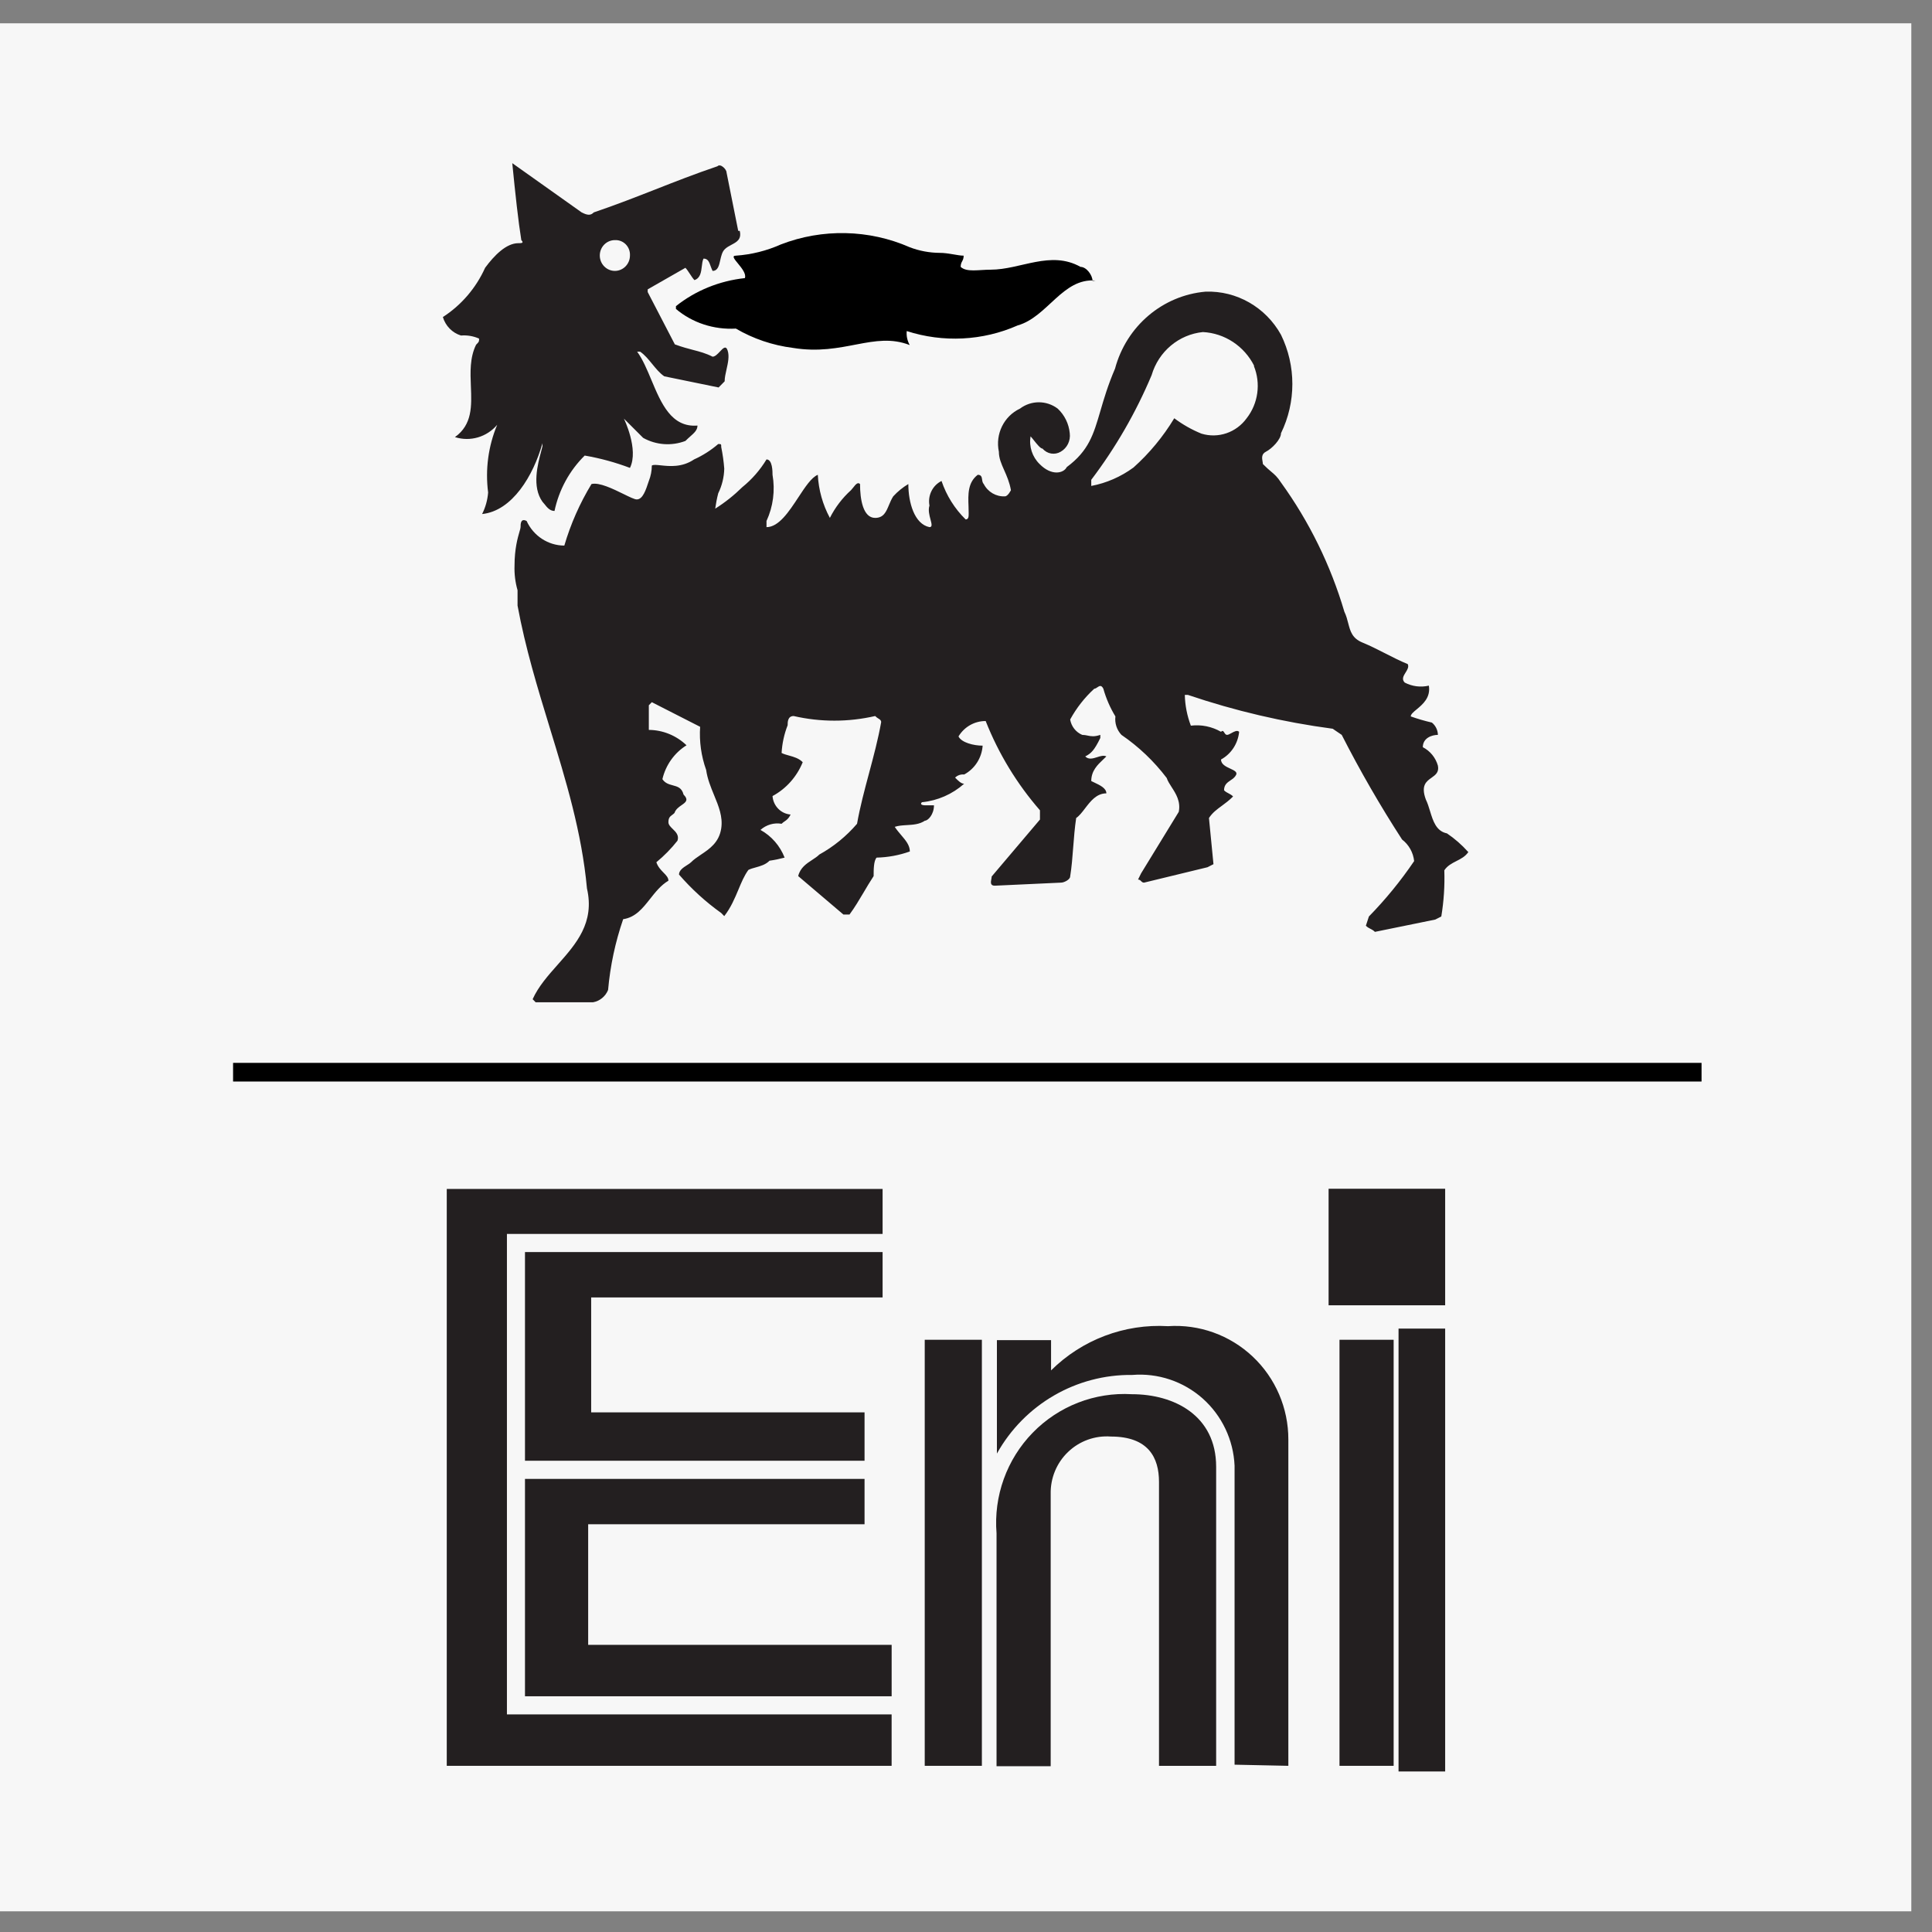 <svg width="78" height="78" viewBox="0 0 78 78" fill="none" xmlns="http://www.w3.org/2000/svg">
<rect x="0" y="0" width="78" height="78" fill="#808080" stroke="none"/>
<path d="M0 0.941H77.165V77.165H0V0.941Z" fill="#F7F7F7"/>
<path d="M53.639 52.698H58.345V47.993H53.639V52.698Z" fill="#231F20"/>
<path d="M56.463 71.519H58.345V53.639H56.463V71.519Z" fill="#231F20"/>
<path d="M9.41 43.664H68.696V42.911H9.41V43.664Z" fill="black"/>
<path d="M54.079 71.291H56.265V54.09H54.079V71.291Z" fill="#231F20"/>
<path d="M52.014 71.291V58.12C52.017 56.85 51.496 55.637 50.575 54.769C49.654 53.901 48.416 53.456 47.156 53.541C45.402 53.438 43.686 54.086 42.434 55.327V54.105H40.248V58.684C41.355 56.7 43.451 55.482 45.714 55.51C46.749 55.426 47.774 55.769 48.553 56.459C49.331 57.15 49.797 58.13 49.843 59.172V71.245L52.014 71.291Z" fill="#231F20"/>
<path d="M49.099 71.291V59.218C49.099 57.143 47.399 56.288 45.699 56.288C44.202 56.199 42.741 56.767 41.692 57.844C40.644 58.921 40.112 60.402 40.233 61.904V71.306H42.419V60.317C42.405 59.676 42.66 59.058 43.123 58.617C43.585 58.175 44.212 57.95 44.848 57.997C46.367 57.997 46.792 58.852 46.792 59.829V71.291H49.099Z" fill="#231F20"/>
<path d="M37.334 71.291H39.641V54.09H37.334V71.291Z" fill="#231F20"/>
<path d="M35.633 52.381V50.549H21.195V58.974H34.904V57.021H23.867V52.381H35.633Z" fill="#231F20"/>
<path d="M35.997 71.291V69.215H20.466V49.817H35.633V48.001H18.037V71.291H35.997Z" fill="#231F20"/>
<path d="M35.998 68.483V66.407H23.746V61.538H34.904V59.707H21.195V68.483H35.998Z" fill="#231F20"/>
<path d="M44.108 11.341C44.108 11.114 43.866 10.775 43.624 10.775C42.414 10.095 41.204 10.888 39.994 10.888C39.51 10.888 39.026 11.001 38.785 10.775C38.785 10.548 38.905 10.548 38.905 10.322C38.663 10.322 38.3 10.209 37.938 10.209C37.523 10.206 37.112 10.129 36.728 9.982C35.088 9.261 33.199 9.22 31.525 9.869C30.955 10.124 30.34 10.278 29.71 10.322C29.347 10.322 30.194 10.888 30.073 11.228C29.046 11.338 28.077 11.732 27.29 12.36V12.473C27.95 13.032 28.822 13.318 29.71 13.266C30.409 13.676 31.192 13.941 32.009 14.045C34.066 14.384 35.276 13.365 36.728 13.931C36.63 13.758 36.588 13.561 36.607 13.365C38.073 13.841 39.68 13.76 41.083 13.139C42.293 12.799 42.898 11.214 44.229 11.327L44.108 11.341Z" fill="black"/>
<path fill-rule="evenodd" clip-rule="evenodd" d="M29.332 6.96L29.804 9.321H29.865C29.948 9.661 29.746 9.769 29.532 9.882C29.433 9.935 29.332 9.988 29.256 10.067C29.154 10.171 29.116 10.339 29.079 10.501C29.029 10.726 28.981 10.937 28.768 10.937C28.735 10.87 28.712 10.803 28.689 10.742C28.629 10.573 28.581 10.44 28.403 10.44C28.361 10.524 28.348 10.637 28.334 10.754C28.307 10.982 28.279 11.227 28.037 11.309C27.976 11.247 27.915 11.154 27.855 11.061L27.855 11.061L27.854 11.061C27.794 10.968 27.733 10.874 27.672 10.812L26.149 11.682V11.791L27.245 13.903C27.539 14.012 27.774 14.073 27.987 14.129C28.259 14.2 28.494 14.261 28.768 14.4C28.87 14.4 28.972 14.292 29.065 14.193C29.194 14.055 29.306 13.935 29.377 14.152C29.452 14.379 29.39 14.653 29.331 14.917C29.293 15.085 29.256 15.249 29.256 15.395L29.012 15.643L26.819 15.193C26.636 15.068 26.484 14.882 26.332 14.696L26.332 14.696L26.332 14.696C26.179 14.509 26.027 14.323 25.844 14.198H25.723C25.948 14.505 26.122 14.919 26.298 15.34C26.694 16.284 27.106 17.267 28.159 17.181C28.159 17.363 28.028 17.478 27.863 17.624C27.802 17.678 27.737 17.736 27.672 17.802C27.113 18.015 26.49 17.97 25.966 17.678L25.189 16.901C25.189 16.901 25.799 18.144 25.433 18.89C24.841 18.666 24.229 18.499 23.606 18.392C22.991 18.998 22.567 19.777 22.387 20.629C22.201 20.629 22.086 20.484 21.988 20.36C21.958 20.322 21.929 20.286 21.9 20.256C21.467 19.649 21.707 18.748 21.852 18.206L21.852 18.206C21.87 18.138 21.887 18.075 21.9 18.02V17.895C21.535 19.2 20.682 20.629 19.464 20.753C19.601 20.483 19.683 20.187 19.707 19.884C19.587 18.955 19.713 18.011 20.073 17.15C19.652 17.648 18.982 17.843 18.367 17.647C19.073 17.143 19.043 16.388 19.011 15.601C18.988 15.03 18.964 14.441 19.22 13.919C19.29 13.848 19.32 13.817 19.332 13.781C19.342 13.754 19.342 13.723 19.342 13.67C19.112 13.568 18.861 13.525 18.611 13.546C18.26 13.438 17.986 13.158 17.88 12.8C18.625 12.319 19.217 11.629 19.585 10.812C19.951 10.315 20.438 9.818 20.926 9.818C21.047 9.818 21.169 9.818 21.047 9.694C20.926 8.948 20.804 7.83 20.682 6.587L23.484 8.576C23.728 8.7 23.849 8.7 23.971 8.576C24.885 8.265 25.677 7.954 26.469 7.644C27.261 7.333 28.052 7.022 28.966 6.712C29.088 6.587 29.332 6.836 29.332 6.96ZM58.418 33.646C58.731 33.858 59.017 34.108 59.27 34.391H59.286C59.164 34.578 58.981 34.671 58.798 34.764C58.616 34.857 58.433 34.951 58.311 35.137C58.332 35.761 58.291 36.385 58.189 37.001L57.946 37.125L55.509 37.622C55.448 37.56 55.387 37.529 55.326 37.498C55.266 37.467 55.205 37.436 55.144 37.374L55.266 37.001C55.939 36.313 56.551 35.564 57.093 34.764C57.056 34.418 56.879 34.103 56.606 33.894C55.722 32.53 54.909 31.12 54.169 29.669L53.804 29.421C51.816 29.157 49.858 28.699 47.956 28.054H47.834C47.844 28.479 47.927 28.9 48.078 29.297C48.499 29.245 48.926 29.332 49.296 29.545C49.364 29.475 49.394 29.523 49.429 29.578C49.456 29.622 49.486 29.669 49.54 29.669C49.585 29.669 49.647 29.635 49.714 29.598C49.826 29.536 49.95 29.467 50.027 29.545C49.981 30.019 49.707 30.438 49.296 30.663C49.296 30.859 49.498 30.952 49.671 31.032C49.828 31.105 49.963 31.167 49.905 31.285C49.856 31.384 49.769 31.444 49.681 31.503C49.549 31.593 49.418 31.683 49.418 31.906C49.479 31.968 49.54 31.999 49.6 32.03C49.661 32.062 49.722 32.093 49.783 32.155C49.628 32.313 49.473 32.426 49.328 32.533C49.13 32.678 48.949 32.81 48.809 33.025L48.991 34.889L48.748 35.013L46.189 35.634C46.129 35.634 46.098 35.603 46.068 35.572C46.037 35.541 46.007 35.51 45.946 35.51L46.068 35.261L47.59 32.776C47.673 32.355 47.476 32.048 47.302 31.778L47.302 31.778C47.219 31.649 47.142 31.529 47.103 31.409C46.59 30.733 45.973 30.145 45.276 29.669C45.089 29.471 44.999 29.197 45.032 28.924C44.82 28.576 44.656 28.199 44.545 27.805C44.464 27.64 44.382 27.695 44.301 27.75C44.261 27.778 44.22 27.805 44.179 27.805C43.789 28.162 43.46 28.582 43.205 29.048C43.252 29.327 43.436 29.561 43.692 29.669C43.773 29.669 43.841 29.683 43.908 29.697C44.044 29.725 44.179 29.752 44.423 29.669V29.794C44.179 30.291 44.057 30.415 43.814 30.539C43.95 30.678 44.125 30.623 44.295 30.569C44.428 30.526 44.559 30.485 44.667 30.539C44.627 30.58 44.584 30.62 44.54 30.661C44.314 30.875 44.057 31.117 44.057 31.533C44.097 31.553 44.14 31.574 44.184 31.594C44.41 31.701 44.667 31.822 44.667 32.03C44.27 32.03 44.029 32.346 43.807 32.635C43.689 32.79 43.576 32.938 43.448 33.025C43.389 33.421 43.358 33.817 43.328 34.206V34.206V34.206L43.328 34.206C43.297 34.61 43.267 35.006 43.205 35.386C43.205 35.51 42.961 35.634 42.839 35.634L40.159 35.758C39.973 35.758 40 35.613 40.023 35.489C40.03 35.451 40.037 35.415 40.037 35.386L41.986 33.087V32.714C41.058 31.65 40.317 30.431 39.794 29.11C39.347 29.108 38.931 29.343 38.697 29.732C38.819 29.98 39.306 30.104 39.672 30.104C39.638 30.598 39.355 31.039 38.925 31.269C38.792 31.254 38.658 31.299 38.56 31.394C38.682 31.518 38.804 31.642 38.925 31.642C38.447 32.066 37.851 32.326 37.22 32.388C37.098 32.512 37.342 32.512 37.342 32.512H37.707C37.707 32.885 37.464 33.133 37.342 33.133C37.123 33.282 36.861 33.297 36.608 33.312C36.437 33.322 36.27 33.332 36.123 33.382C36.203 33.503 36.295 33.611 36.383 33.715C36.566 33.93 36.733 34.125 36.733 34.376C36.301 34.53 35.849 34.614 35.392 34.624C35.271 34.749 35.271 35.121 35.271 35.37C35.12 35.6 34.991 35.819 34.865 36.033L34.865 36.033L34.865 36.033C34.684 36.338 34.511 36.631 34.296 36.923H34.052L32.225 35.37C32.308 35.03 32.562 34.865 32.792 34.715C32.899 34.645 33.001 34.579 33.078 34.5C33.654 34.182 34.17 33.761 34.601 33.258C34.722 32.574 34.905 31.891 35.088 31.207C35.271 30.524 35.453 29.84 35.575 29.157C35.575 29.08 35.529 29.051 35.464 29.01C35.425 28.985 35.378 28.956 35.332 28.908C34.249 29.157 33.125 29.157 32.042 28.908C31.799 28.908 31.799 29.157 31.799 29.281C31.659 29.638 31.577 30.016 31.555 30.399C31.642 30.444 31.745 30.473 31.853 30.503L31.853 30.503C32.045 30.556 32.252 30.613 32.408 30.772C32.17 31.359 31.739 31.843 31.189 32.139C31.218 32.538 31.529 32.855 31.92 32.885C31.839 33.05 31.758 33.106 31.677 33.161C31.636 33.188 31.596 33.216 31.555 33.258C31.248 33.206 30.936 33.297 30.702 33.506C31.146 33.751 31.491 34.147 31.677 34.624C31.476 34.678 31.273 34.72 31.068 34.749C30.911 34.908 30.705 34.965 30.513 35.019C30.405 35.048 30.302 35.077 30.215 35.121C30.049 35.347 29.933 35.624 29.811 35.918C29.663 36.27 29.506 36.646 29.24 36.986L29.118 36.861C28.492 36.414 27.919 35.892 27.413 35.308C27.413 35.135 27.59 35.022 27.739 34.927C27.804 34.886 27.863 34.849 27.9 34.811C28.008 34.701 28.148 34.607 28.294 34.508C28.644 34.274 29.033 34.013 29.118 33.444C29.189 32.975 29.013 32.547 28.829 32.101C28.697 31.779 28.56 31.447 28.509 31.083C28.31 30.527 28.227 29.934 28.266 29.343L26.316 28.349L26.195 28.473V29.468C26.761 29.472 27.304 29.694 27.717 30.089C27.227 30.394 26.877 30.886 26.743 31.456C26.852 31.623 27.011 31.665 27.163 31.706C27.35 31.756 27.528 31.803 27.596 32.077C27.814 32.299 27.685 32.389 27.52 32.504C27.408 32.582 27.279 32.672 27.23 32.823C27.198 32.856 27.165 32.88 27.134 32.903L27.134 32.903C27.052 32.965 26.986 33.014 26.986 33.195C26.986 33.299 27.071 33.38 27.16 33.468C27.286 33.59 27.423 33.723 27.352 33.941C27.099 34.261 26.813 34.553 26.499 34.811C26.56 34.997 26.682 35.121 26.788 35.23C26.895 35.339 26.986 35.432 26.986 35.556C26.681 35.738 26.461 36.017 26.246 36.29C25.946 36.67 25.656 37.037 25.159 37.11C24.841 38.033 24.636 38.993 24.55 39.968C24.444 40.229 24.214 40.417 23.941 40.465H21.626L21.504 40.341C21.735 39.827 22.125 39.387 22.517 38.945C23.263 38.103 24.017 37.252 23.697 35.867C23.489 33.602 22.846 31.504 22.196 29.383C21.705 27.779 21.21 26.162 20.895 24.45V23.829C20.802 23.506 20.761 23.171 20.773 22.835C20.773 22.152 20.904 21.703 20.974 21.462C21 21.375 21.017 21.315 21.017 21.282C21.017 21.157 21.017 20.909 21.261 21.033C21.537 21.637 22.13 22.024 22.783 22.027C23.04 21.153 23.409 20.317 23.88 19.542C24.19 19.463 24.745 19.735 25.172 19.944C25.416 20.064 25.619 20.163 25.707 20.163C25.951 20.163 26.073 19.79 26.195 19.418C26.274 19.22 26.315 19.009 26.316 18.796C26.377 18.755 26.506 18.769 26.677 18.787C27.02 18.824 27.535 18.879 28.022 18.548C28.374 18.389 28.702 18.18 28.997 17.926C29.057 17.926 29.087 17.926 29.103 17.942C29.118 17.957 29.118 17.988 29.118 18.051C29.177 18.338 29.218 18.628 29.24 18.921C29.232 19.266 29.149 19.606 28.997 19.915C28.944 20.119 28.904 20.327 28.875 20.536C29.27 20.287 29.637 19.995 29.971 19.666C30.357 19.354 30.687 18.976 30.946 18.548C31.189 18.548 31.189 19.045 31.189 19.169C31.299 19.801 31.214 20.452 30.946 21.033V21.282C31.441 21.282 31.854 20.654 32.232 20.078C32.506 19.662 32.761 19.273 33.017 19.169C33.049 19.779 33.215 20.374 33.504 20.909C33.718 20.485 34.007 20.106 34.357 19.79C34.387 19.759 34.418 19.721 34.448 19.682C34.54 19.565 34.631 19.449 34.722 19.542C34.722 20.163 34.844 20.909 35.332 20.909C35.673 20.909 35.776 20.664 35.89 20.389C35.939 20.273 35.99 20.15 36.062 20.039C36.241 19.844 36.446 19.676 36.672 19.542C36.672 20.287 36.915 21.157 37.525 21.282C37.649 21.282 37.614 21.151 37.567 20.974C37.522 20.805 37.465 20.594 37.525 20.412C37.449 20.006 37.648 19.599 38.012 19.418C38.211 20.007 38.545 20.54 38.986 20.971C39.108 20.971 39.108 20.847 39.108 20.722C39.108 20.63 39.105 20.535 39.102 20.44C39.084 19.964 39.067 19.48 39.474 19.169C39.621 19.169 39.635 19.26 39.65 19.36C39.659 19.424 39.669 19.493 39.717 19.542C39.883 19.863 40.215 20.056 40.57 20.039C40.692 20.039 40.814 19.79 40.814 19.79C40.756 19.465 40.643 19.21 40.54 18.979C40.427 18.724 40.327 18.498 40.327 18.237C40.176 17.525 40.53 16.802 41.179 16.497C41.632 16.156 42.25 16.156 42.702 16.497C42.979 16.756 43.153 17.11 43.189 17.491C43.228 17.793 43.083 18.088 42.824 18.237C42.583 18.381 42.275 18.329 42.093 18.113C42.008 18.113 41.864 17.932 41.743 17.78C41.691 17.714 41.642 17.653 41.606 17.616C41.538 18.027 41.675 18.446 41.971 18.734C42.458 19.231 42.946 19.107 43.068 18.858C43.956 18.2 44.148 17.541 44.425 16.593L44.425 16.593C44.566 16.11 44.729 15.553 45.017 14.882C45.476 13.168 46.935 11.927 48.672 11.775C49.925 11.731 51.099 12.402 51.717 13.515C52.329 14.767 52.329 16.239 51.717 17.491C51.717 17.74 51.352 18.113 51.108 18.237C50.919 18.333 50.95 18.504 50.973 18.634C50.98 18.672 50.986 18.706 50.986 18.734C51.126 18.877 51.23 18.965 51.319 19.04C51.463 19.161 51.567 19.249 51.717 19.48C52.857 21.057 53.723 22.822 54.276 24.699C54.352 24.855 54.393 25.012 54.431 25.161C54.515 25.484 54.589 25.771 55.007 25.942C55.311 26.066 55.616 26.221 55.92 26.376C56.225 26.532 56.529 26.687 56.834 26.811C56.889 26.924 56.819 27.037 56.748 27.15C56.664 27.286 56.579 27.421 56.712 27.557C57.013 27.714 57.358 27.758 57.687 27.681C57.766 28.165 57.435 28.439 57.193 28.64C57.061 28.749 56.956 28.837 56.956 28.924C57.235 29.023 57.52 29.106 57.809 29.172C57.958 29.293 58.048 29.475 58.052 29.669C57.809 29.669 57.443 29.794 57.443 30.166C57.739 30.318 57.96 30.588 58.052 30.912C58.105 31.179 57.955 31.285 57.796 31.398C57.584 31.549 57.356 31.711 57.565 32.279C57.635 32.421 57.684 32.583 57.734 32.746C57.858 33.151 57.983 33.557 58.418 33.646ZM50.621 14.773C50.909 15.479 50.798 16.288 50.331 16.886C49.912 17.465 49.181 17.714 48.504 17.507C48.114 17.348 47.746 17.14 47.408 16.886C46.96 17.628 46.405 18.299 45.763 18.874C45.255 19.247 44.673 19.502 44.057 19.619V19.371C45.041 18.073 45.86 16.654 46.494 15.146C46.774 14.191 47.592 13.503 48.565 13.406C49.445 13.452 50.235 13.973 50.636 14.773H50.621ZM24.824 10.937C25.16 10.937 25.433 10.658 25.433 10.315C25.442 10.148 25.381 9.984 25.265 9.866C25.148 9.747 24.988 9.685 24.824 9.694C24.488 9.694 24.215 9.972 24.215 10.315C24.215 10.658 24.488 10.937 24.824 10.937Z" fill="#231F20"/>
</svg>

